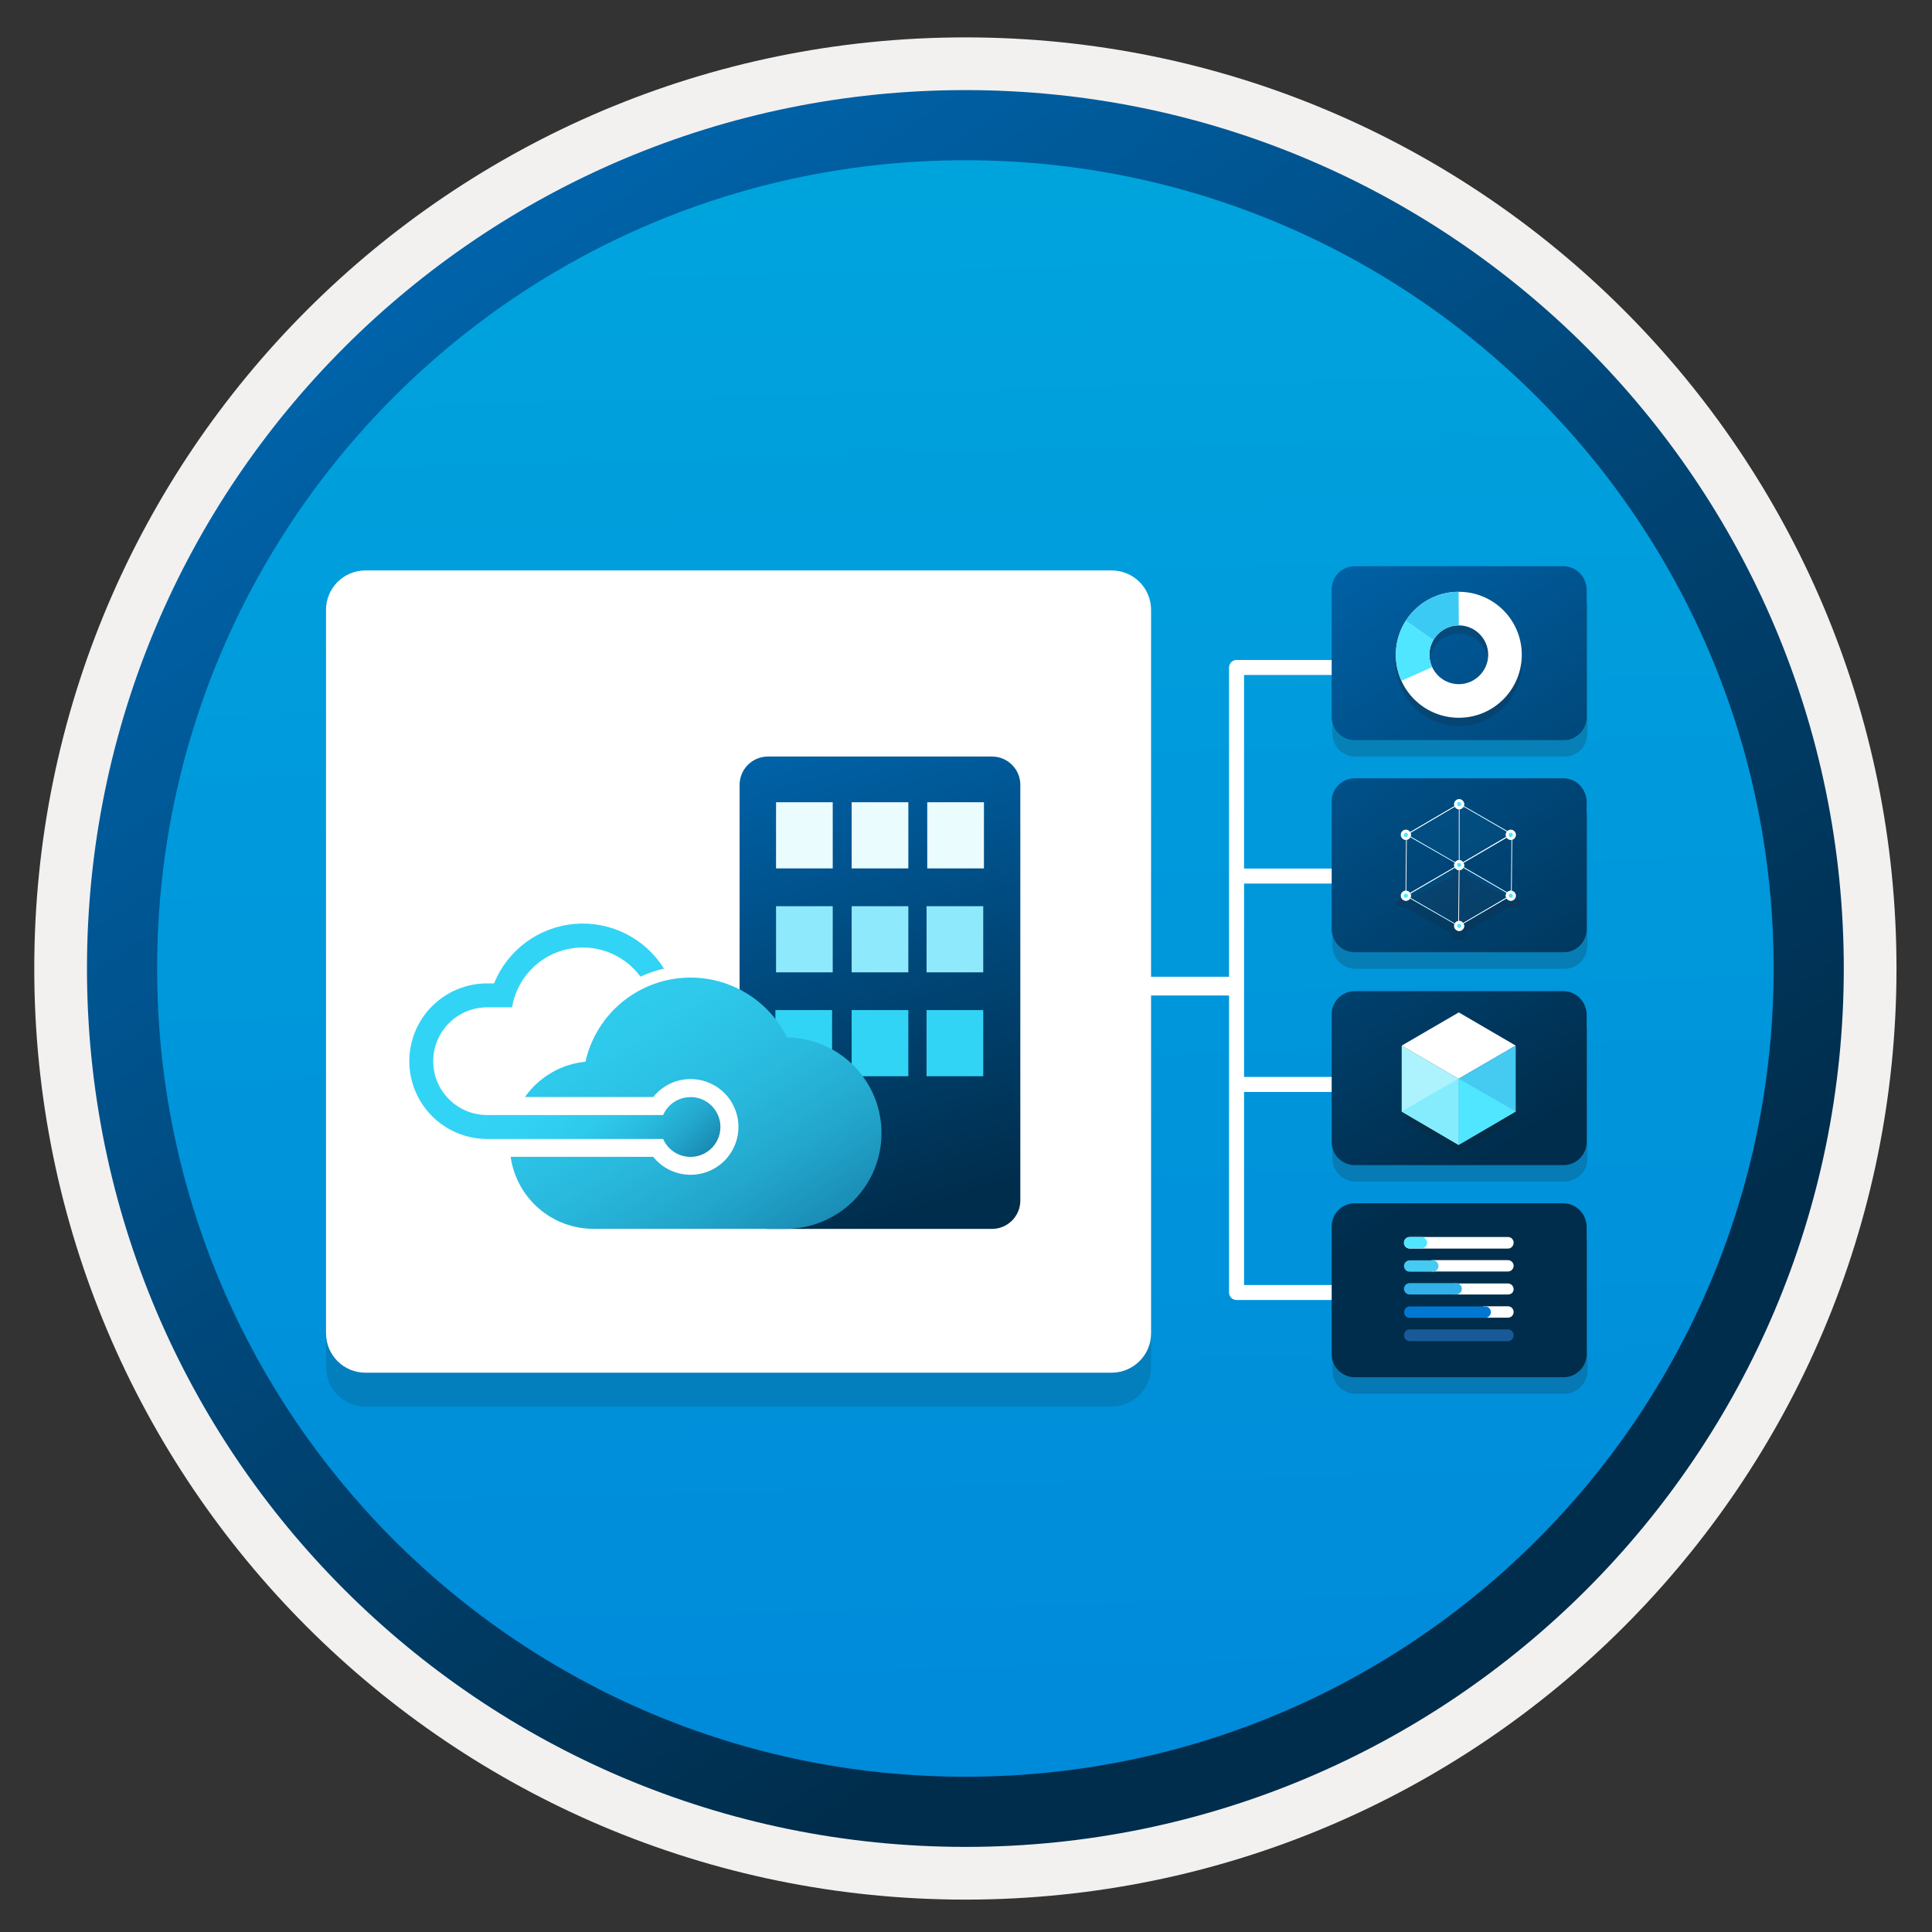 <svg width="103" height="103" viewBox="0 0 103 103" fill="none" xmlns="http://www.w3.org/2000/svg">
<rect x="0" y="0" width="103" height="103" fill="#333333" stroke="none"/>
<path d="M51.467 98.443C25.617 98.443 4.657 77.493 4.657 51.633C4.657 25.773 25.617 4.823 51.467 4.823C77.317 4.823 98.277 25.783 98.277 51.633C98.277 77.483 77.317 98.443 51.467 98.443Z" fill="url(#paint0_linear_451_51667)"/>
<path fill-rule="evenodd" clip-rule="evenodd" d="M97.367 51.633C97.367 76.983 76.817 97.533 51.467 97.533C26.117 97.533 5.567 76.983 5.567 51.633C5.567 26.283 26.117 5.733 51.467 5.733C76.817 5.733 97.367 26.283 97.367 51.633ZM51.467 1.993C78.887 1.993 101.107 24.213 101.107 51.633C101.107 79.053 78.877 101.273 51.467 101.273C24.047 101.273 1.827 79.043 1.827 51.633C1.827 24.213 24.047 1.993 51.467 1.993Z" fill="#F2F1F0"/>
<path fill-rule="evenodd" clip-rule="evenodd" d="M94.557 51.633C94.557 75.433 75.267 94.723 51.467 94.723C27.667 94.723 8.377 75.433 8.377 51.633C8.377 27.833 27.667 8.543 51.467 8.543C75.267 8.543 94.557 27.833 94.557 51.633ZM51.467 4.803C77.327 4.803 98.297 25.773 98.297 51.633C98.297 77.493 77.327 98.463 51.467 98.463C25.607 98.463 4.637 77.493 4.637 51.633C4.637 25.773 25.597 4.803 51.467 4.803Z" fill="url(#paint1_linear_451_51667)"/>
<path opacity="0.15" d="M59.26 74.987H19.487C18.319 74.987 17.381 74.049 17.381 72.881V34.321C17.381 33.153 18.319 32.215 19.487 32.215H59.26C60.429 32.215 61.367 33.153 61.367 34.321V72.896C61.367 74.049 60.413 74.987 59.26 74.987Z" fill="#1F1D20"/>
<path d="M59.26 73.183H19.487C18.319 73.183 17.381 72.245 17.381 71.077V32.517C17.381 31.349 18.319 30.411 19.487 30.411H59.26C60.429 30.411 61.367 31.349 61.367 32.517V71.092C61.367 72.245 60.413 73.183 59.26 73.183Z" fill="white"/>
<path d="M52.885 40.333H40.941C40.107 40.333 39.43 41.01 39.43 41.844V64.005C39.43 64.839 40.107 65.516 40.941 65.516H52.885C53.719 65.516 54.396 64.839 54.396 64.005V41.844C54.396 41.01 53.719 40.333 52.885 40.333Z" fill="url(#paint2_linear_451_51667)"/>
<path d="M52.419 48.312H49.397V51.838H52.419V48.312Z" fill="#8FE9FC"/>
<path d="M44.361 53.851H41.338V57.377H44.361V53.851Z" fill="#32D4F5"/>
<path d="M44.395 42.77H41.373V46.297H44.395V42.77Z" fill="#EBFCFF"/>
<path d="M48.426 42.77H45.404V46.297H48.426V42.77Z" fill="#EBFCFF"/>
<path d="M52.457 42.77H49.434V46.297H52.457V42.77Z" fill="#EBFCFF"/>
<path d="M44.395 48.312H41.373V51.838H44.395V48.312Z" fill="#8FE9FC"/>
<path d="M48.426 48.312H45.404V51.838H48.426V48.312Z" fill="#8FE9FC"/>
<path d="M48.426 53.851H45.404V57.377H48.426V53.851Z" fill="#32D4F5"/>
<path d="M52.419 53.851H49.397V57.377H52.419V53.851Z" fill="#32D4F5"/>
<path d="M36.813 58.489C36.502 58.489 36.199 58.579 35.94 58.749C35.68 58.919 35.476 59.161 35.352 59.446H25.968C25.206 59.446 24.476 59.143 23.938 58.605C23.399 58.066 23.097 57.336 23.097 56.575C23.097 55.813 23.399 55.083 23.938 54.545C24.476 54.006 25.206 53.704 25.968 53.704H27.298C27.352 53.377 27.45 53.059 27.587 52.757C27.637 52.644 27.694 52.534 27.756 52.427C28.074 51.877 28.523 51.414 29.064 51.081C29.605 50.748 30.22 50.555 30.854 50.52C31.488 50.484 32.121 50.606 32.696 50.877C33.271 51.147 33.769 51.556 34.146 52.067C34.548 51.881 34.968 51.738 35.399 51.64C34.901 50.842 34.192 50.196 33.35 49.775C32.508 49.355 31.566 49.175 30.628 49.256C29.691 49.338 28.794 49.677 28.037 50.237C27.28 50.796 26.692 51.554 26.34 52.427L26.333 52.444L26.34 52.427H25.968C24.868 52.427 23.813 52.864 23.036 53.642C22.258 54.419 21.821 55.474 21.821 56.574C21.821 57.673 22.258 58.728 23.036 59.506C23.813 60.283 24.868 60.72 25.968 60.72H35.352C35.467 60.984 35.651 61.211 35.885 61.379C36.118 61.546 36.393 61.647 36.679 61.671C36.966 61.695 37.254 61.641 37.512 61.515C37.77 61.389 37.99 61.196 38.147 60.955C38.305 60.715 38.394 60.436 38.406 60.149C38.418 59.861 38.352 59.576 38.215 59.323C38.078 59.07 37.876 58.859 37.629 58.712C37.382 58.565 37.1 58.487 36.812 58.487L36.813 58.489Z" fill="url(#paint3_linear_451_51667)"/>
<path d="M41.958 55.308C41.431 54.245 40.587 53.371 39.543 52.807C38.498 52.243 37.305 52.016 36.127 52.158C34.949 52.301 33.843 52.804 32.963 53.6C32.083 54.396 31.471 55.446 31.212 56.604C30.57 56.666 29.95 56.866 29.394 57.191C28.837 57.516 28.358 57.957 27.988 58.485H34.824C35.155 58.072 35.605 57.772 36.114 57.626C36.622 57.481 37.163 57.496 37.662 57.672C38.161 57.847 38.593 58.172 38.899 58.604C39.205 59.035 39.369 59.551 39.369 60.08C39.369 60.608 39.205 61.124 38.899 61.555C38.593 61.987 38.161 62.312 37.662 62.488C37.163 62.663 36.622 62.678 36.114 62.533C35.605 62.387 35.155 62.087 34.824 61.674H27.224C27.375 62.739 27.905 63.714 28.717 64.419C29.529 65.125 30.569 65.513 31.644 65.513H41.919C43.264 65.506 44.552 64.968 45.503 64.016C46.454 63.065 46.99 61.776 46.995 60.43C47.001 59.085 46.475 57.792 45.531 56.833C44.588 55.873 43.304 55.325 41.959 55.308H41.958Z" fill="url(#paint4_linear_451_51667)"/>
<path fill-rule="evenodd" clip-rule="evenodd" d="M65.924 57.415H74.506V58.215H65.924V57.415Z" fill="white"/>
<path fill-rule="evenodd" clip-rule="evenodd" d="M65.924 46.305H74.506V47.105H65.924V46.305Z" fill="white"/>
<path fill-rule="evenodd" clip-rule="evenodd" d="M65.524 35.584C65.524 35.363 65.703 35.184 65.924 35.184H74.506V35.984H66.324V68.507H74.498V69.307H65.924C65.703 69.307 65.524 69.128 65.524 68.907V35.584Z" fill="white"/>
<path fill-rule="evenodd" clip-rule="evenodd" d="M59.5 52.073H65.949V53.073H59.5V52.073Z" fill="white"/>
<path opacity="0.2" d="M83.385 31.065H72.27C71.592 31.065 71.036 31.612 71.036 32.299V39.106C71.036 39.784 71.582 40.34 72.27 40.34H83.395C84.073 40.35 84.629 39.794 84.629 39.116V32.309C84.619 31.622 84.073 31.065 83.385 31.065Z" fill="#1F1D21"/>
<path opacity="0.2" d="M83.385 53.721H72.27C71.592 53.721 71.036 54.267 71.036 54.955V61.762C71.036 62.439 71.582 62.995 72.27 62.995H83.395C84.073 62.995 84.629 62.449 84.629 61.762V54.965C84.619 54.277 84.073 53.721 83.385 53.721Z" fill="#1F1D21"/>
<path opacity="0.2" d="M83.385 42.373H72.27C71.592 42.373 71.036 42.919 71.036 43.607V50.414C71.036 51.092 71.582 51.648 72.27 51.648H83.395C84.073 51.658 84.629 51.102 84.629 50.414V43.607C84.619 42.929 84.073 42.373 83.385 42.373Z" fill="#1F1D21"/>
<path opacity="0.2" d="M83.385 65.028H72.27C71.592 65.028 71.036 65.575 71.036 66.262V73.069C71.036 73.747 71.582 74.303 72.27 74.303H83.395C84.073 74.303 84.629 73.757 84.629 73.069V66.262C84.619 65.585 84.073 65.028 83.385 65.028Z" fill="#1F1D21"/>
<path d="M83.345 30.185H72.229C71.551 30.185 70.995 30.731 70.995 31.419V38.225C70.995 38.903 71.541 39.459 72.229 39.459H83.355C84.032 39.469 84.589 38.913 84.589 38.236V31.419C84.569 30.731 84.022 30.185 83.345 30.185Z" fill="url(#paint5_linear_451_51667)"/>
<path d="M83.345 52.841H72.229C71.551 52.841 70.995 53.387 70.995 54.075V60.882C70.995 61.559 71.541 62.116 72.229 62.116H83.355C84.032 62.116 84.589 61.569 84.589 60.882V54.075C84.569 53.387 84.022 52.841 83.345 52.841Z" fill="url(#paint6_linear_451_51667)"/>
<path d="M83.345 41.492H72.229C71.551 41.492 70.995 42.038 70.995 42.726V49.533C70.995 50.211 71.541 50.767 72.229 50.767H83.355C84.032 50.777 84.589 50.221 84.589 49.533V42.726C84.569 42.038 84.022 41.492 83.345 41.492Z" fill="url(#paint7_linear_451_51667)"/>
<path d="M83.345 64.149H72.229C71.551 64.149 70.995 64.696 70.995 65.383V72.19C70.995 72.868 71.541 73.424 72.229 73.424H83.355C84.032 73.424 84.589 72.878 84.589 72.19V65.383C84.569 64.706 84.022 64.149 83.345 64.149Z" fill="url(#paint8_linear_451_51667)"/>
<path d="M80.392 69.641H79.158C78.987 69.641 78.855 69.782 78.855 69.944C78.855 70.116 78.997 70.248 79.158 70.248H80.392C80.564 70.248 80.696 70.116 80.696 69.944C80.696 69.782 80.564 69.641 80.392 69.641Z" fill="white"/>
<path d="M80.392 67.182H76.377C76.205 67.182 76.073 67.323 76.073 67.485C76.073 67.657 76.215 67.788 76.377 67.788H80.392C80.564 67.788 80.695 67.647 80.695 67.485C80.695 67.323 80.564 67.182 80.392 67.182Z" fill="white"/>
<path d="M80.392 68.426H77.519C77.347 68.426 77.61 68.567 77.61 68.729C77.61 68.901 77.347 69.012 77.519 69.012H80.392C80.564 69.012 80.695 68.901 80.695 68.729C80.695 68.567 80.564 68.426 80.392 68.426Z" fill="white"/>
<path d="M80.392 65.948H75.153C74.981 65.948 74.85 66.09 74.85 66.252V66.262C74.85 66.434 74.991 66.565 75.153 66.565H80.392C80.564 66.565 80.696 66.424 80.696 66.252C80.696 66.08 80.564 65.948 80.392 65.948Z" fill="white"/>
<path d="M75.153 66.555H75.78C75.952 66.555 76.084 66.413 76.084 66.252C76.084 66.09 75.942 65.948 75.78 65.948H75.153C74.981 65.948 74.85 66.09 74.85 66.252C74.85 66.413 74.981 66.555 75.153 66.555Z" fill="#50E6FF"/>
<path d="M75.153 67.798H76.387C76.559 67.798 76.69 67.657 76.69 67.495C76.69 67.323 76.549 67.191 76.387 67.191H75.153C74.981 67.191 74.85 67.333 74.85 67.495C74.85 67.657 74.981 67.798 75.153 67.798Z" fill="#45CAF2"/>
<path d="M75.153 70.256H79.179C79.351 70.256 79.482 70.115 79.482 69.953C79.482 69.781 79.341 69.649 79.179 69.649H75.163C74.991 69.649 74.86 69.791 74.86 69.953C74.85 70.115 74.981 70.256 75.153 70.256Z" fill="#0078D1"/>
<path d="M75.153 69.013H77.631C77.803 69.013 77.934 68.871 77.934 68.71C77.934 68.538 77.793 68.406 77.631 68.406H75.153C74.981 68.406 74.85 68.548 74.85 68.71C74.85 68.871 74.981 69.013 75.153 69.013Z" fill="#32B0E7"/>
<path d="M75.153 71.501H80.392C80.564 71.501 80.696 71.359 80.696 71.188V71.177C80.696 71.005 80.554 70.874 80.392 70.874H75.153C74.981 70.874 74.85 71.016 74.85 71.177C74.85 71.359 74.981 71.501 75.153 71.501Z" fill="#185A97"/>
<path opacity="0.15" d="M77.772 57.919L80.806 59.689L77.762 61.459L74.728 59.689L77.772 57.919Z" fill="#1F1D20"/>
<path d="M77.762 57.513V61.043L74.728 59.263V55.743L77.762 57.513Z" fill="#ACF3FD"/>
<path d="M77.772 53.974L80.807 55.744L77.762 57.514L74.728 55.744L77.772 53.974Z" fill="white"/>
<path d="M80.806 55.743V59.263L77.762 61.043V57.513L80.806 55.743Z" fill="#45CAF2"/>
<path d="M77.762 61.033V57.503L80.806 59.253L77.762 61.033Z" fill="#50E6FF"/>
<path d="M77.762 61.033V57.503L74.728 59.253L77.762 61.033Z" fill="#84ECFD"/>
<g opacity="0.4">
<path opacity="0.4" d="M81.019 47.964C80.877 47.883 80.685 47.883 80.513 47.923L78.207 46.649C78.248 46.568 78.207 46.467 78.096 46.406C77.924 46.305 77.641 46.305 77.489 46.406C77.347 46.487 77.317 46.618 77.428 46.719L75.082 47.953C74.91 47.873 74.657 47.873 74.505 47.964C74.334 48.065 74.334 48.216 74.505 48.318C74.617 48.388 74.768 48.398 74.91 48.388L77.398 49.754C77.317 49.855 77.327 49.966 77.469 50.047C77.641 50.148 77.924 50.148 78.076 50.047C78.217 49.966 78.248 49.835 78.136 49.733L80.483 48.348C80.655 48.419 80.877 48.409 81.029 48.318C81.201 48.216 81.201 48.055 81.019 47.964Z" fill="#1F1D21"/>
</g>
<g opacity="0.25">
<path opacity="0.25" d="M74.96 44.495L77.772 42.847L80.584 44.465L77.772 46.114L74.96 44.495Z" fill="#1E9FE0"/>
</g>
<g opacity="0.25">
<path opacity="0.25" d="M74.931 47.752L77.773 46.103L80.554 47.722L77.742 49.37L74.931 47.752Z" fill="#1E9FE0"/>
</g>
<g opacity="0.05">
<path opacity="0.05" d="M77.772 46.114L77.742 49.37L80.553 47.722L80.584 44.465L77.772 46.114Z" fill="#1E9FE0"/>
</g>
<g opacity="0.05">
<path opacity="0.05" d="M74.961 44.495L74.931 47.752L77.773 46.103V42.847L74.961 44.495Z" fill="#1E9FE0"/>
</g>
<path d="M77.793 46.124C77.793 46.124 77.782 46.124 77.793 46.124L74.971 44.506C74.96 44.506 74.96 44.496 74.96 44.496C74.96 44.486 74.96 44.486 74.971 44.486L77.782 42.837C77.793 42.837 77.793 42.837 77.803 42.837L80.614 44.455C80.624 44.455 80.624 44.465 80.624 44.465C80.624 44.475 80.624 44.475 80.614 44.475L77.793 46.124C77.793 46.124 77.803 46.124 77.793 46.124ZM75.021 44.496L77.793 46.094L80.564 44.465L77.793 42.867L75.021 44.496Z" fill="#50E6FF"/>
<path d="M77.763 49.382L74.941 47.764C74.931 47.764 74.931 47.754 74.931 47.754C74.931 47.743 74.931 47.743 74.941 47.743L77.783 46.095C77.793 46.095 77.793 46.095 77.803 46.095L80.585 47.713C80.595 47.713 80.595 47.723 80.595 47.723C80.595 47.723 80.595 47.733 80.585 47.733L77.763 49.382C77.773 49.382 77.773 49.382 77.763 49.382ZM74.991 47.754L77.763 49.352L80.534 47.723L77.783 46.125L74.991 47.754Z" fill="#50E6FF"/>
<path d="M77.762 49.381C77.762 49.381 77.752 49.381 77.762 49.381C77.752 49.371 77.742 49.371 77.742 49.361L77.772 46.104C77.772 46.094 77.772 46.094 77.782 46.094L80.594 44.445C80.604 44.445 80.604 44.445 80.614 44.445C80.624 44.445 80.624 44.455 80.624 44.465L80.594 47.722C80.594 47.733 80.594 47.733 80.584 47.733L77.762 49.381C77.762 49.381 77.772 49.381 77.762 49.381ZM77.812 46.124L77.782 49.341L80.553 47.722L80.584 44.506L77.812 46.124Z" fill="white"/>
<path d="M74.951 47.773C74.941 47.763 74.931 47.763 74.931 47.752L74.961 44.496C74.961 44.486 74.961 44.486 74.971 44.486L77.783 42.837C77.793 42.837 77.793 42.837 77.803 42.837C77.813 42.837 77.813 42.847 77.813 42.847V46.104C77.813 46.114 77.813 46.114 77.803 46.114L74.951 47.773C74.961 47.773 74.961 47.773 74.951 47.773ZM75.001 44.506L74.971 47.722L77.773 46.094V42.877L75.001 44.506Z" fill="white"/>
<path d="M77.793 46.124C77.793 46.124 77.782 46.124 77.793 46.124L74.971 44.506C74.96 44.506 74.96 44.496 74.96 44.496C74.96 44.486 74.96 44.486 74.971 44.486L77.782 42.837C77.793 42.837 77.793 42.837 77.803 42.837L80.614 44.455C80.624 44.455 80.624 44.465 80.624 44.465C80.624 44.475 80.624 44.475 80.614 44.475L77.793 46.124C77.793 46.124 77.803 46.124 77.793 46.124ZM75.021 44.496L77.793 46.094L80.564 44.465L77.793 42.867L75.021 44.496Z" fill="white"/>
<path d="M77.763 49.382L74.941 47.764C74.931 47.764 74.931 47.754 74.931 47.754C74.931 47.743 74.931 47.743 74.941 47.743L77.783 46.095C77.793 46.095 77.793 46.095 77.803 46.095L80.585 47.713C80.595 47.713 80.595 47.723 80.595 47.723C80.595 47.723 80.595 47.733 80.585 47.733L77.763 49.382C77.773 49.382 77.773 49.382 77.763 49.382ZM74.991 47.754L77.763 49.352L80.534 47.723L77.783 46.125L74.991 47.754Z" fill="white"/>
<path d="M80.554 44.78C80.412 44.78 80.291 44.658 80.291 44.517C80.291 44.375 80.412 44.254 80.554 44.254C80.696 44.254 80.807 44.375 80.807 44.517C80.807 44.648 80.696 44.78 80.554 44.78Z" fill="#50E6FF"/>
<path d="M80.543 44.393C80.604 44.393 80.654 44.444 80.654 44.505C80.654 44.565 80.604 44.626 80.543 44.626C80.482 44.626 80.432 44.575 80.432 44.515C80.432 44.444 80.482 44.393 80.543 44.393ZM80.543 44.231C80.401 44.231 80.27 44.353 80.27 44.505C80.27 44.646 80.391 44.778 80.543 44.778C80.695 44.778 80.816 44.656 80.816 44.505C80.816 44.363 80.695 44.231 80.543 44.231Z" fill="white"/>
<path d="M77.792 46.387C77.651 46.387 77.529 46.266 77.529 46.124C77.529 45.983 77.651 45.861 77.792 45.861C77.934 45.861 78.045 45.983 78.045 46.124C78.045 46.256 77.934 46.387 77.792 46.387Z" fill="#50E6FF"/>
<path d="M77.792 46.001C77.852 46.001 77.903 46.052 77.903 46.113C77.903 46.173 77.852 46.224 77.792 46.224C77.731 46.224 77.68 46.173 77.68 46.113C77.67 46.052 77.721 46.001 77.792 46.001ZM77.792 45.85C77.65 45.85 77.519 45.971 77.519 46.123C77.519 46.264 77.64 46.396 77.792 46.396C77.933 46.396 78.065 46.274 78.065 46.123C78.055 45.971 77.933 45.85 77.792 45.85Z" fill="white"/>
<path d="M77.792 43.13C77.651 43.13 77.529 43.009 77.529 42.867C77.529 42.726 77.651 42.605 77.792 42.605C77.934 42.605 78.045 42.726 78.045 42.867C78.045 43.009 77.934 43.13 77.792 43.13Z" fill="#50E6FF"/>
<path d="M77.792 42.756C77.852 42.756 77.903 42.807 77.903 42.867C77.903 42.928 77.852 42.979 77.792 42.979C77.731 42.979 77.68 42.928 77.68 42.867C77.67 42.807 77.721 42.756 77.792 42.756ZM77.792 42.605C77.65 42.605 77.519 42.726 77.519 42.878C77.519 43.029 77.64 43.151 77.792 43.151C77.933 43.151 78.065 43.029 78.065 42.878C78.065 42.726 77.933 42.605 77.792 42.605Z" fill="white"/>
<path d="M74.96 44.78C74.819 44.78 74.697 44.658 74.697 44.517C74.697 44.375 74.819 44.254 74.96 44.254C75.102 44.254 75.213 44.375 75.213 44.517C75.213 44.648 75.102 44.78 74.96 44.78Z" fill="#50E6FF"/>
<path d="M74.951 44.393C75.011 44.393 75.062 44.444 75.062 44.505C75.062 44.565 75.011 44.626 74.951 44.626C74.89 44.626 74.84 44.575 74.84 44.515C74.84 44.444 74.89 44.393 74.951 44.393ZM74.951 44.231C74.809 44.231 74.678 44.353 74.678 44.505C74.678 44.646 74.799 44.778 74.951 44.778C75.092 44.778 75.224 44.656 75.224 44.505C75.224 44.363 75.103 44.231 74.951 44.231Z" fill="white"/>
<path d="M74.961 48.017C74.819 48.017 74.698 47.896 74.698 47.754C74.698 47.613 74.819 47.491 74.961 47.491C75.102 47.491 75.214 47.613 75.214 47.754C75.214 47.896 75.102 48.017 74.961 48.017Z" fill="#50E6FF"/>
<path d="M74.951 47.641C75.011 47.641 75.062 47.692 75.062 47.753C75.062 47.813 75.011 47.864 74.951 47.864C74.89 47.864 74.84 47.813 74.84 47.753C74.84 47.692 74.89 47.641 74.951 47.641ZM74.951 47.48C74.809 47.48 74.678 47.601 74.678 47.753C74.678 47.894 74.799 48.026 74.951 48.026C75.092 48.026 75.224 47.904 75.224 47.753C75.224 47.611 75.103 47.48 74.951 47.48Z" fill="white"/>
<path d="M77.792 49.633C77.651 49.633 77.529 49.512 77.529 49.37C77.529 49.229 77.651 49.107 77.792 49.107C77.934 49.107 78.045 49.229 78.045 49.37C78.045 49.502 77.934 49.633 77.792 49.633Z" fill="#50E6FF"/>
<path d="M77.792 49.251C77.852 49.251 77.903 49.301 77.903 49.362C77.903 49.423 77.852 49.473 77.792 49.473C77.731 49.473 77.68 49.423 77.68 49.362C77.67 49.301 77.721 49.251 77.792 49.251ZM77.792 49.089C77.65 49.089 77.519 49.21 77.519 49.362C77.519 49.504 77.64 49.635 77.792 49.635C77.933 49.635 78.065 49.514 78.065 49.362C78.055 49.22 77.933 49.089 77.792 49.089Z" fill="white"/>
<path d="M80.554 48.017C80.412 48.017 80.291 47.896 80.291 47.754C80.291 47.613 80.412 47.491 80.554 47.491C80.696 47.491 80.807 47.613 80.807 47.754C80.807 47.896 80.696 48.017 80.554 48.017Z" fill="#50E6FF"/>
<path d="M80.543 47.641C80.604 47.641 80.654 47.692 80.654 47.753C80.654 47.813 80.604 47.864 80.543 47.864C80.482 47.864 80.432 47.813 80.432 47.753C80.432 47.692 80.482 47.641 80.543 47.641ZM80.543 47.48C80.401 47.48 80.27 47.601 80.27 47.753C80.27 47.894 80.391 48.026 80.543 48.026C80.695 48.026 80.816 47.904 80.816 47.753C80.816 47.611 80.695 47.48 80.543 47.48Z" fill="white"/>
<path opacity="0.2" d="M77.772 31.985C75.912 31.985 74.415 33.492 74.415 35.343C74.415 37.204 75.922 38.701 77.772 38.701C79.633 38.701 81.13 37.194 81.13 35.343C81.13 33.492 79.623 31.985 77.772 31.985ZM77.772 36.921C76.913 36.921 76.205 36.213 76.205 35.353C76.205 34.494 76.913 33.786 77.772 33.786C78.632 33.786 79.34 34.494 79.34 35.353C79.34 36.213 78.632 36.921 77.772 36.921Z" fill="#1F1D21"/>
<path d="M77.772 31.55C75.912 31.55 74.415 33.057 74.415 34.908C74.415 36.769 75.922 38.266 77.772 38.266C79.633 38.266 81.13 36.759 81.13 34.908C81.13 33.047 79.623 31.55 77.772 31.55ZM77.772 36.475C76.913 36.475 76.205 35.767 76.205 34.908C76.205 34.048 76.913 33.34 77.772 33.34C78.632 33.34 79.34 34.048 79.34 34.908C79.34 35.767 78.632 36.475 77.772 36.475Z" fill="white"/>
<path d="M77.772 33.34L77.762 31.55C76.579 31.55 75.547 32.167 74.94 33.097L76.417 34.129C76.68 33.654 77.186 33.34 77.772 33.34Z" fill="#3BCAF4"/>
<path d="M76.205 34.907C76.205 34.624 76.286 34.351 76.417 34.128L74.951 33.097L74.941 33.107C74.607 33.623 74.415 34.24 74.415 34.907C74.415 35.403 74.526 35.868 74.718 36.293L76.356 35.565C76.255 35.372 76.205 35.14 76.205 34.907Z" fill="#50E6FF"/>
<defs>
<linearGradient id="paint0_linear_451_51667" x1="49.693" y1="-13.156" x2="53.675" y2="132.614" gradientUnits="userSpaceOnUse">
<stop stop-color="#00ABDE"/>
<stop offset="1" stop-color="#007ED8"/>
</linearGradient>
<linearGradient id="paint1_linear_451_51667" x1="2.898" y1="-19.99" x2="98.425" y2="120.892" gradientUnits="userSpaceOnUse">
<stop stop-color="#007ED8"/>
<stop offset="0.707" stop-color="#002D4C"/>
</linearGradient>
<linearGradient id="paint2_linear_451_51667" x1="45.193" y1="24.729" x2="61.279" y2="77.702" gradientUnits="userSpaceOnUse">
<stop stop-color="#007ED8"/>
<stop offset="0.707" stop-color="#002D4C"/>
</linearGradient>
<linearGradient id="paint3_linear_451_51667" x1="37.607" y1="61.55" x2="27.524" y2="51.362" gradientUnits="userSpaceOnUse">
<stop stop-color="#198AB3"/>
<stop offset="0.11" stop-color="#22A5CB"/>
<stop offset="0.23" stop-color="#29BADE"/>
<stop offset="0.37" stop-color="#2EC9EB"/>
<stop offset="0.53" stop-color="#31D1F3"/>
<stop offset="0.78" stop-color="#32D4F5"/>
</linearGradient>
<linearGradient id="paint4_linear_451_51667" x1="39.077" y1="68.687" x2="18.702" y2="35.813" gradientUnits="userSpaceOnUse">
<stop stop-color="#198AB3"/>
<stop offset="0.11" stop-color="#22A5CB"/>
<stop offset="0.23" stop-color="#29BADE"/>
<stop offset="0.37" stop-color="#2EC9EB"/>
<stop offset="0.53" stop-color="#31D1F3"/>
<stop offset="0.78" stop-color="#32D4F5"/>
</linearGradient>
<linearGradient id="paint5_linear_451_51667" x1="64.168" y1="13.942" x2="101.552" y2="71.249" gradientUnits="userSpaceOnUse">
<stop stop-color="#007ED8"/>
<stop offset="0.707" stop-color="#002D4C"/>
</linearGradient>
<linearGradient id="paint6_linear_451_51667" x1="53.8" y1="20.706" x2="91.183" y2="78.013" gradientUnits="userSpaceOnUse">
<stop stop-color="#007ED8"/>
<stop offset="0.707" stop-color="#002D4C"/>
</linearGradient>
<linearGradient id="paint7_linear_451_51667" x1="58.994" y1="17.317" x2="96.378" y2="74.624" gradientUnits="userSpaceOnUse">
<stop stop-color="#007ED8"/>
<stop offset="0.707" stop-color="#002D4C"/>
</linearGradient>
<linearGradient id="paint8_linear_451_51667" x1="48.625" y1="24.082" x2="86.008" y2="81.39" gradientUnits="userSpaceOnUse">
<stop stop-color="#007ED8"/>
<stop offset="0.707" stop-color="#002D4C"/>
</linearGradient>
</defs>
</svg>

